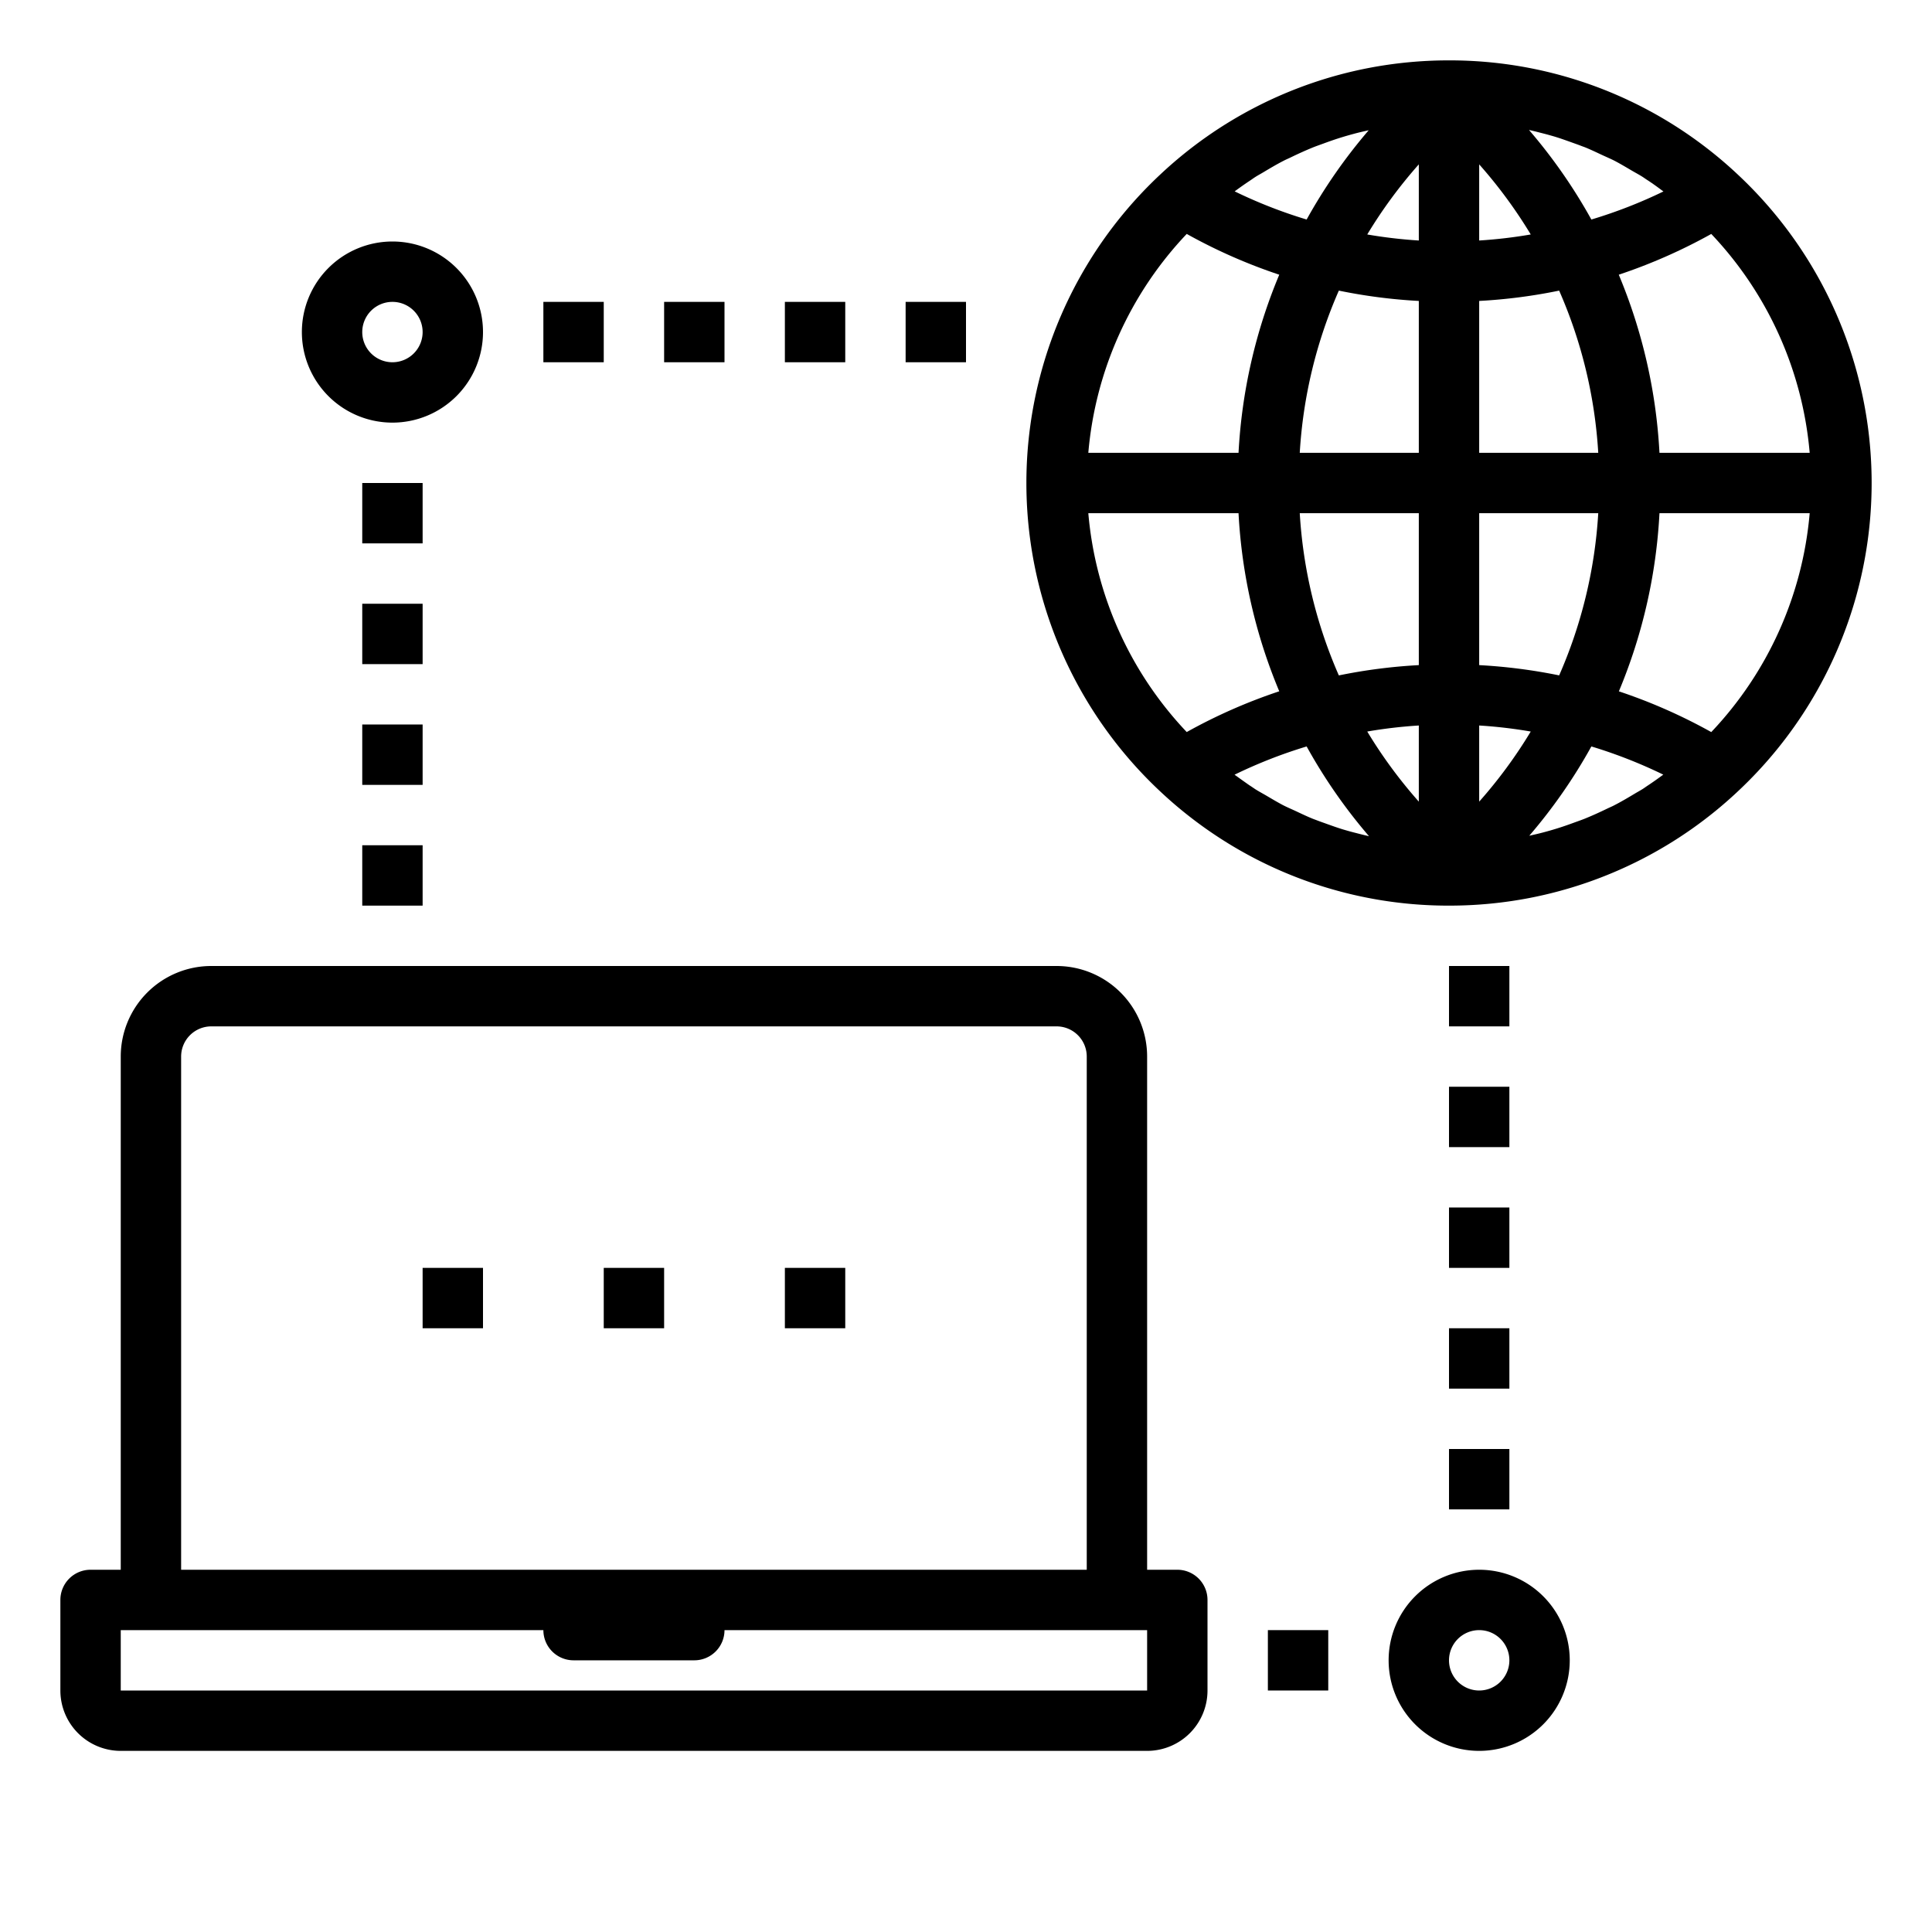 <svg xmlns="http://www.w3.org/2000/svg" viewBox="0 0 64 64" x="0px" y="0px"><title>Global Network_1</title><g data-name="Global Network"><path d="M39,52H38V35a3,3,0,0,0-3-3H7a3,3,0,0,0-3,3V52H3a1,1,0,0,0-1,1v3a2,2,0,0,0,2,2H38a2,2,0,0,0,2-2V53A1,1,0,0,0,39,52ZM6,35a1,1,0,0,1,1-1H35a1,1,0,0,1,1,1V52H6ZM4,56V54H18a1,1,0,0,0,1,1h4a1,1,0,0,0,1-1H38v2Z"></path><rect x="20" y="42" width="2" height="2"></rect><rect x="26" y="42" width="2" height="2"></rect><rect x="14" y="42" width="2" height="2"></rect><path d="M57.554,26.229a13.99,13.99,0,0,0,0-20.459q-.484-.454-1.006-.857A13.919,13.919,0,0,0,48.053,2h-.106a14.035,14.035,0,0,0-2.613.253A13.938,13.938,0,0,0,38.447,5.77h0a13.99,13.99,0,0,0,0,20.459q.484.454,1.006.857A13.919,13.919,0,0,0,47.947,30h.106a14.035,14.035,0,0,0,2.613-.253,13.938,13.938,0,0,0,6.887-3.517ZM39.312,7.749A17.93,17.93,0,0,0,42.377,9.1,17.683,17.683,0,0,0,41.028,15H36.052A12.027,12.027,0,0,1,39.312,7.749ZM54.972,15a17.7,17.7,0,0,0-1.348-5.9,18.034,18.034,0,0,0,3.064-1.35A12.036,12.036,0,0,1,59.948,15ZM47,7.967a15.856,15.856,0,0,1-1.708-.2A15.769,15.769,0,0,1,47,5.445Zm2-2.522a15.841,15.841,0,0,1,1.708,2.322,15.856,15.856,0,0,1-1.708.2Zm3.716,1.827A17.687,17.687,0,0,0,50.65,4.305c.117.026.234.055.35.085s.214.054.32.084c.073.021.147.041.22.064.172.053.34.114.509.174.112.041.225.079.336.123.046.018.093.033.139.052.183.075.362.161.542.245.144.067.289.128.43.2.189.1.372.209.557.318.118.069.239.133.355.206.066.043.13.09.2.133.143.095.283.195.422.3l.074.053A16,16,0,0,1,52.716,7.272Zm-9.432,0A16,16,0,0,1,40.9,6.339l.026-.019c.159-.117.321-.231.486-.34.063-.042.124-.087.188-.127.079-.05.161-.093.241-.141.227-.136.454-.271.689-.391.077-.04.156-.072.233-.11.238-.115.479-.225.724-.325.114-.046.23-.086.346-.128.213-.079.428-.154.647-.22.127-.039.255-.075.383-.109.158-.043.318-.078.477-.114A17.739,17.739,0,0,0,43.284,7.272Zm1.067,2.355A17.832,17.832,0,0,0,47,9.969V15H43.056A15.662,15.662,0,0,1,44.351,9.627ZM47,17v5.033a17.917,17.917,0,0,0-2.649.341A15.685,15.685,0,0,1,43.056,17Zm0,9.555a15.788,15.788,0,0,1-1.708-2.322,15.856,15.856,0,0,1,1.708-.2Zm2-2.522a15.856,15.856,0,0,1,1.708.2A15.7,15.7,0,0,1,49,26.555Zm-5.716.694A17.7,17.7,0,0,0,45.35,27.7c-.117-.026-.234-.055-.35-.085s-.214-.054-.32-.084c-.073-.021-.147-.041-.22-.064-.172-.053-.34-.114-.509-.174-.112-.041-.225-.079-.335-.122-.046-.018-.094-.034-.14-.053-.184-.075-.363-.161-.542-.245-.144-.067-.289-.128-.43-.2-.189-.1-.372-.209-.557-.318-.118-.069-.239-.133-.355-.206-.066-.043-.13-.09-.2-.133-.143-.1-.283-.2-.422-.3l-.074-.053A16.111,16.111,0,0,1,43.284,24.727Zm9.432,0a16.111,16.111,0,0,1,2.383.934l-.027.019c-.159.117-.319.231-.483.339-.064.042-.125.088-.19.128s-.163.094-.243.142c-.226.136-.453.27-.687.39-.076.04-.156.072-.233.11-.238.115-.479.225-.724.325-.114.046-.23.086-.346.128-.213.079-.428.154-.647.22-.127.039-.255.075-.383.109-.158.043-.318.078-.477.114A17.647,17.647,0,0,0,52.716,24.727Zm-1.067-2.354A18.051,18.051,0,0,0,49,22.033V17h3.944A15.662,15.662,0,0,1,51.649,22.373ZM49,15V9.969a17.832,17.832,0,0,0,2.649-.342A15.662,15.662,0,0,1,52.944,15Zm-7.972,2a17.672,17.672,0,0,0,1.349,5.9,17.93,17.93,0,0,0-3.065,1.35A12.036,12.036,0,0,1,36.052,17Zm12.6,5.9A17.665,17.665,0,0,0,54.972,17h4.976a12.033,12.033,0,0,1-3.26,7.251A17.93,17.93,0,0,0,53.623,22.9Z"></path><rect x="48" y="32" width="2" height="2"></rect><rect x="48" y="36" width="2" height="2"></rect><rect x="48" y="40" width="2" height="2"></rect><rect x="48" y="44" width="2" height="2"></rect><rect x="48" y="48" width="2" height="2"></rect><rect x="42" y="54" width="2" height="2"></rect><path d="M49,52a3,3,0,1,0,3,3A3,3,0,0,0,49,52Zm0,4a1,1,0,1,1,1-1A1,1,0,0,1,49,56Z"></path><rect x="12" y="28" width="2" height="2"></rect><rect x="12" y="24" width="2" height="2"></rect><rect x="12" y="20" width="2" height="2"></rect><rect x="12" y="16" width="2" height="2"></rect><rect x="18" y="10" width="2" height="2"></rect><rect x="22" y="10" width="2" height="2"></rect><rect x="26" y="10" width="2" height="2"></rect><rect x="30" y="10" width="2" height="2"></rect><path d="M13,14a3,3,0,1,0-3-3A3,3,0,0,0,13,14Zm0-4a1,1,0,1,1-1,1A1,1,0,0,1,13,10Z"></path></g></svg>